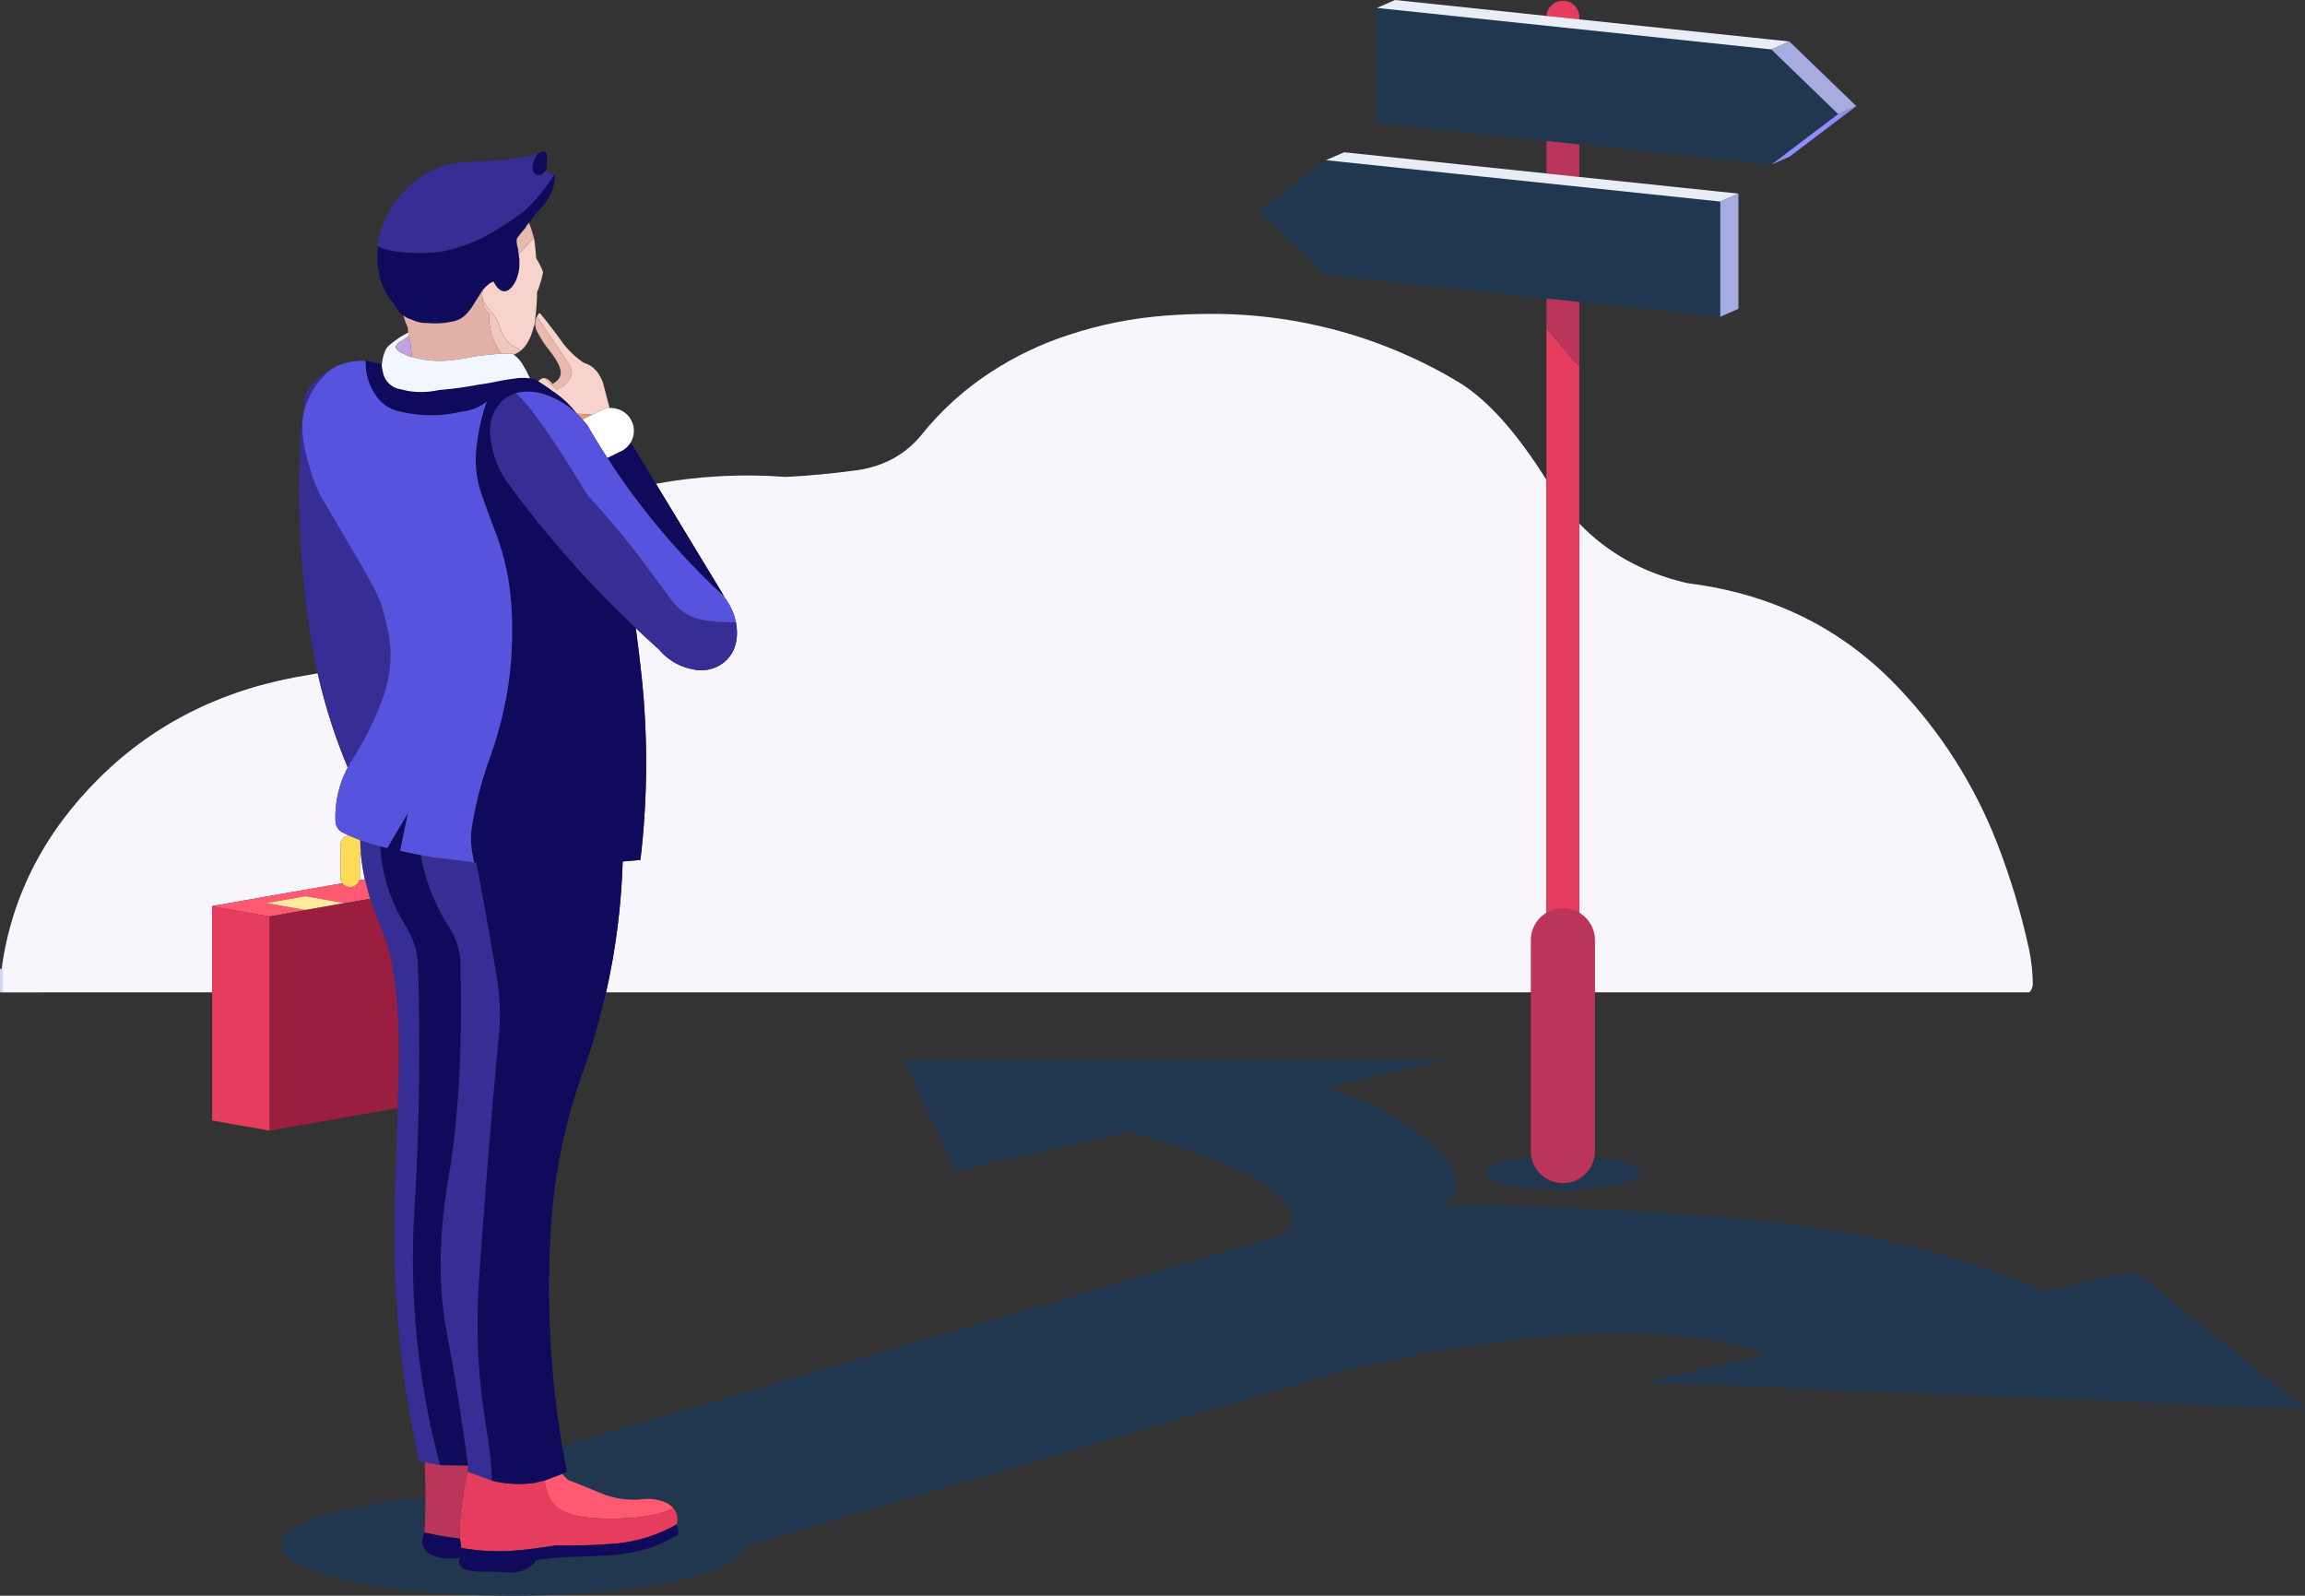 <svg id="Grupo_256" data-name="Grupo 256" xmlns="http://www.w3.org/2000/svg" xmlns:xlink="http://www.w3.org/1999/xlink" width="717.993" height="497.045" viewBox="0 0 717.993 497.045">
  <rect x="0" y="0" width="717.993" height="497.045" fill="#333333" stroke="none"/>
  <defs>
    <clipPath id="clip-path">
      <path id="Trazado_617" data-name="Trazado 617" d="M112.076,387.692v7.986h-.067a1.292,1.292,0,0,1-.111.489l1.78-.312a60.672,60.672,0,0,1-1.279-8.219ZM96.748,332.121q-39.264,6.051-65.515,31.9Q5.183,389.672.489,423.775H0v7.319H66.071V404.265l1.4.245L66,404.22l40.644-7.119a3.157,3.157,0,0,1-.6-1.423v-10.5a2.779,2.779,0,0,1,.712-1.913,3.143,3.143,0,0,1,1.8-1.046l.1-.022q-1.022-.456-2.036-.957a4.072,4.072,0,0,1-2.136-3.715,32.954,32.954,0,0,1,3.837-16.5,172.162,172.162,0,0,1-9.354-29.309q-1.113.226-2.225.4M362.834,220.312a125.133,125.133,0,0,0-29.921,5.985,101.257,101.257,0,0,0-24.292,11.612,91.746,91.746,0,0,0-21.446,19.354q-7.408,9.231-20,11.168l-.378.044q-10.923,1.491-21.957,2.069a158.284,158.284,0,0,0-40.521,2.124L224.6,306.115q.576.957,1.057,1.913a19.147,19.147,0,0,1,3.593,7.808,17.119,17.119,0,0,1,.311,3.025,13.42,13.42,0,0,1-.778,4.916,10.7,10.7,0,0,1-3.115,4.4l-.022.023a11.4,11.4,0,0,1-9.833,2.269,18,18,0,0,1-10.545-6.184q-3.678-3.3-7.23-6.663,1,7.471,1.891,15.761a257.12,257.12,0,0,1-.445,56.46q-2.818.264-5.528.49a214.251,214.251,0,0,1-5.172,40.754H486.834v0H632.145a3.852,3.852,0,0,0,1.069-2.78,56.193,56.193,0,0,0-1.135-10.412,220.343,220.343,0,0,0-10.033-33.391,147.957,147.957,0,0,0-30.766-48.386q-25.961-27.407-65.159-32.413-.512-.089-1-.178-19.949-4.726-33.169-18.453V409.137a5.09,5.09,0,0,1-5.117,5.117,5.127,5.127,0,0,1-5.117-5.117V271.478q-14.211-22.632-27.652-30.632a148.783,148.783,0,0,0-77.471-21.084q-6.794,0-13.76.551" transform="translate(0 -219.761)" fill="none"/>
    </clipPath>
    <linearGradient id="linear-gradient" x1="0.013" y1="1.884" x2="0.014" y2="1.884" gradientUnits="objectBoundingBox">
      <stop offset="0" stop-color="#ced2f7"/>
      <stop offset="1" stop-color="#f8f5fc"/>
    </linearGradient>
    <clipPath id="clip-path-2">
      <rect id="Rectángulo_81" data-name="Rectángulo 81" width="717.993" height="497.045" fill="none"/>
    </clipPath>
  </defs>
  <g id="Grupo_253" data-name="Grupo 253" transform="translate(0 97.777)">
    <g id="Grupo_252" data-name="Grupo 252" clip-path="url(#clip-path)">
      <path id="Trazado_616" data-name="Trazado 616" d="M-19.673,430.989l8.753-211.755,641.966-.422-8.753,211.755Z" transform="translate(10.92 -219.234)" fill="url(#linear-gradient)"/>
    </g>
  </g>
  <g id="Grupo_255" data-name="Grupo 255">
    <g id="Grupo_254" data-name="Grupo 254" clip-path="url(#clip-path-2)">
      <path id="Trazado_618" data-name="Trazado 618" d="M601.328,48.073,591.1,46.994l-52.834-5.562V5.55L661.125,18.475l20.823,20.133-20.8,15.75ZM522.4,52.979l122.843,12.88v35.883l-43.914-4.6L591.1,96.069l-68.718-7.208-20.8-20.133ZM241.909,469.492q-.027,6.681-.323,10.856-2,5.027,2.38,7.119,3.27,1.557,8.676.89-.824,2.8,1.713,3.626a17.936,17.936,0,0,0,4.894.667,84.726,84.726,0,0,1,9.254.289q5.651-.29,7.875-3.915a103.692,103.692,0,0,1,10.967-.979q3.649-.133,11.123-.445,13.214-.957,20.911-5.851a1.459,1.459,0,0,0,1.268-1.557,11.22,11.22,0,0,0-.445-2.291,5.53,5.53,0,0,0-1.112-5.05,7.253,7.253,0,0,0-2.225-1.713,15.26,15.26,0,0,0-8.454-.957,27.142,27.142,0,0,1-11.345-1.78q-7.186-2.981-10.834-4.382-.957-.957-1.691-1.846l1.4-.667q-.784-4.031-1.457-8.064l225.03-65.871a18.509,18.509,0,0,0,2.28-3.871q1.352-13.334-50.621-28.119L407.142,367.85l-16.2-34.7H559.906l-37.773,8.587a84.255,84.255,0,0,1,22.5,9.944q27.111,16.917,14.427,26.729Q662.5,379.548,708.7,392.443q25.709,7.176,37.406,12.892l28.186-6.407,53.079,42.957-205.844-8.253,39.176-8.9h-.99q-45.331-14.915-131.263,5.183L341.272,484.709q-.731,6.283-21.089,10.767-21.112,4.65-51.01,4.649t-51.01-4.649q-21.111-4.65-21.112-11.234t21.112-11.234a190.454,190.454,0,0,1,23.748-3.515M620.238,368.362q0,2.18-7.03,3.737a93.648,93.648,0,0,1-34.014,0q-7.03-1.558-7.03-3.737,0-2.2,7.03-3.76a94.985,94.985,0,0,1,34.014,0q7.03,1.557,7.03,3.76" transform="translate(-109.378 -3.081)" fill="#21364f" fill-rule="evenodd"/>
      <path id="Trazado_619" data-name="Trazado 619" d="M286.491,112.344a1.426,1.426,0,0,0,1.112,1.4,1.2,1.2,0,0,1,.445.156,4.707,4.707,0,0,1,.957-.222h.156q-5.495,8.386-10.256,12.168a95.379,95.379,0,0,1-11.635,7.475,50.837,50.837,0,0,1-13.793,4.761,52.992,52.992,0,0,1-14.3-.155,22.579,22.579,0,0,1-5.339-1.557,25.362,25.362,0,0,1,2.959-9.5,31.5,31.5,0,0,1,9.277-11.257,27.636,27.636,0,0,1,13.7-5.361q1.113-.133,13.348-.8a51.7,51.7,0,0,0,10.7-2,7.985,7.985,0,0,0-1.713,4.071q0,.156.133,1.4a2.18,2.18,0,0,0,2.158,1.268q.667,0,2.091-1.846m-67.828,62.9q-.168.135-.334.278a24.7,24.7,0,0,0-6.741,10.166q-2.381,6.3,0,15.572,2.291,9.277,5.183,14.015,4.961,8.454,10.011,17.063,3.181,5.339,6.162,10.9a33.353,33.353,0,0,1,2.291,5.494q1.113,3.938,1.935,8.009a37.421,37.421,0,0,1-1.869,20.689,94.859,94.859,0,0,1-9.343,18.842q-.762,1.187-1.413,2.414a172.164,172.164,0,0,1-9.354-29.309q-1.141-5.124-1.98-10.344a283.492,283.492,0,0,1-3.693-55.482q.089-2.314.133-4.65.4-6.873,1.29-13.7a10.682,10.682,0,0,1,2.647-6.006,14.2,14.2,0,0,1,5.072-3.949M269.5,520.872l-7.719-2.8L262,516.2q-2.892-21.735-6.741-42.2-3.938-20.533.734-47.984,1.9-11.354,2.859-24.516,1.351-18.67.79-40.977a21.21,21.21,0,0,0-3.114-11.345,65.376,65.376,0,0,1-6.463-12.847,59.532,59.532,0,0,1-1.858-6.04q-.532-2.131-.9-4.293,2,.39,4.015.756,6.385.667,12.68,1.557h.6q.191.994.378,1.991.315,1.658.623,3.315,2.778,14.863,5.295,29.865a72.151,72.151,0,0,1,.667,19.443q-.78,8.291-1.513,16.6-2.612,29.567-4.627,59.286a196.1,196.1,0,0,0,2.447,46.583q.964,5.9,1.413,11.935.126,1.769.211,3.549M276.9,182.107a47.04,47.04,0,0,1,5.628,6.362q6.229,8.142,16.707,25.428,9.744,10.633,17.53,21.023,4,5.405,8.876,12.013a16.319,16.319,0,0,0,7.5,5.361q3.433,1.042,10.956,1.179.669.016,1.368.022a17.108,17.108,0,0,1,.311,3.025,13.41,13.41,0,0,1-.779,4.916,10.706,10.706,0,0,1-3.114,4.405l-.022.022a11.4,11.4,0,0,1-9.833,2.269,18,18,0,0,1-10.545-6.184q-3.678-3.3-7.23-6.663a328.741,328.741,0,0,1-39.287-44.37,29.314,29.314,0,0,1-5.873-14.282,16.83,16.83,0,0,1,.245-6.585,5.526,5.526,0,0,1,.178-.667l.779-1.824c.015-.029.03-.044.044-.044l1.713-2.4a12.117,12.117,0,0,1,.89-.845l.022-.022a10.744,10.744,0,0,1,3.938-2.136M253.322,516.066l-4.738-.978-1.846-.445a329.059,329.059,0,0,1-7.564-80.242q.188-5.724.9-29.6.131-4.337.278-9.266.89-32.124-5.183-46.228a98.284,98.284,0,0,1-3.637-9.71q-.969-3.109-1.635-6.084a60.673,60.673,0,0,1-1.279-8.219q-.079-.9-.122-1.791-.063-1.117-.089-2.191a59.7,59.7,0,0,0,6.285,1.969q.023.475.056.945a49.11,49.11,0,0,0,1.268,8.209,51.314,51.314,0,0,0,1.869,6.04,59.411,59.411,0,0,0,5.206,10.477,22.9,22.9,0,0,1,3.337,11.635q.681,21.458.234,43.057-.344,16.482-1.346,33.047a248.362,248.362,0,0,0,8.009,79.374" transform="translate(-116.219 -59.643)" fill="#362e95" fill-rule="evenodd"/>
      <path id="Trazado_620" data-name="Trazado 620" d="M422.786,296.372a6.738,6.738,0,0,1-3.037,2.792l-4.216,2.058q-3.209-4.956-6.173-10.111-.8-1.008-1.635-1.924l3.025-1.468,2.747-1.346a7.2,7.2,0,0,1,2.714-.734,7.057,7.057,0,0,1,2.714.4,6.84,6.84,0,0,1,4.093,3.6l.022.022a6.8,6.8,0,0,1,.311,5.428,7.319,7.319,0,0,1-.567,1.279" transform="translate(-226.319 -158.546)" fill="#fff" fill-rule="evenodd"/>
      <path id="Trazado_621" data-name="Trazado 621" d="M292.06,811.449q-6.3,3.27-19.51,3.27-11.635,0-16.151-3.137-3.115-2.069-4.093-7.03-.289-.979-.512-1.646l5.717-2.136q.734.89,1.691,1.846,3.649,1.4,10.834,4.382a27.142,27.142,0,0,0,11.346,1.78,15.26,15.26,0,0,1,8.454.957,7.254,7.254,0,0,1,2.225,1.713M188.994,616.8q.111.111.289.267a2.883,2.883,0,0,0,4.249,0,2.409,2.409,0,0,0,.712-1.2l1.78-.311q.666,2.975,1.635,6.084l-31.311,5.506-16.084-2.848-.445-.089-1.468-.289Zm.6,6.184-12.08-2.136L165.3,622.98l12.1,2.136Z" transform="translate(-82.346 -341.678)" fill="#ff5a72" fill-rule="evenodd"/>
      <path id="Trazado_622" data-name="Trazado 622" d="M574.379,6.317,564.157,5.237a4.854,4.854,0,0,1,1.5-3.226A4.874,4.874,0,0,1,569.263.5a4.948,4.948,0,0,1,3.626,1.513,4.911,4.911,0,0,1,1.49,3.6Zm0,157.058V287.43a5.09,5.09,0,0,1-5.117,5.117,5.128,5.128,0,0,1-5.117-5.117V102.364q1,1.268,2,2.491,4.694,5.762,8.231,9.5Zm-322.5,298.131q.223.667.512,1.646.979,4.961,4.093,7.03,4.516,3.136,16.151,3.137,13.214,0,19.51-3.271a5.53,5.53,0,0,1,1.112,5.05,47.43,47.43,0,0,1-18.4,5.917,186.93,186.93,0,0,1-19.354.667q-9.12,1.424-14.616,1.713a67.008,67.008,0,0,1-14.749-.956l-.445-2.981a55.192,55.192,0,0,1,1.046-13.192c.013-.118.028-.236.045-.356a60.83,60.83,0,0,1,1.2-7.208l7.719,2.8a34.006,34.006,0,0,0,13.281.667q1.4-.356,2.892-.667M166.43,285.739v66.716l-7.986-1.424v.045l-9.944-1.8V282.558l1.4.244.445.089Z" transform="translate(-82.429 -0.277)" fill="#e63d5e" fill-rule="evenodd"/>
      <path id="Trazado_623" data-name="Trazado 623" d="M210.743,629.585l-12.191,2.136-12.1-2.136,12.213-2.136Z" transform="translate(-103.494 -348.283)" fill="#ffea9e" fill-rule="evenodd"/>
      <path id="Trazado_624" data-name="Trazado 624" d="M188.8,701.446V634.73l31.311-5.506a98.3,98.3,0,0,0,3.637,9.71q6.073,14.1,5.183,46.227-.147,4.929-.278,9.266Z" transform="translate(-104.799 -349.268)" fill="#991e40" fill-rule="evenodd"/>
      <path id="Trazado_625" data-name="Trazado 625" d="M238.951,599.754a3.161,3.161,0,0,1-.6-1.423v-10.5a2.782,2.782,0,0,1,.712-1.913,3.146,3.146,0,0,1,1.8-1.045l.1-.023q1.749.789,3.526,1.457.025,1.074.089,2.191.044.889.122,1.791l-.323.056v7.986h-.067a1.288,1.288,0,0,1-.111.489,2.417,2.417,0,0,1-.712,1.2,2.884,2.884,0,0,1-4.249,0q-.178-.156-.289-.267" transform="translate(-132.303 -324.637)" fill="#ffdb59" fill-rule="evenodd"/>
      <path id="Trazado_626" data-name="Trazado 626" d="M330.864,367.726a216.06,216.06,0,0,1-7.252,24.916A176.553,176.553,0,0,0,313.69,441a299.155,299.155,0,0,0,3.5,67.973q.673,4.034,1.457,8.064l-1.4.667-5.717,2.136q-1.49.312-2.892.667a34.005,34.005,0,0,1-13.281-.667q-.085-1.78-.211-3.549-.449-6.034-1.413-11.935a196.1,196.1,0,0,1-2.447-46.583q2.015-29.719,4.627-59.286.733-8.3,1.513-16.6a72.149,72.149,0,0,0-.667-19.443q-2.517-15-5.295-29.865-.308-1.656-.623-3.315-.188-1-.378-1.991h-.6a26.736,26.736,0,0,1-1.057-8.609,25.137,25.137,0,0,1,.323-2.959q.534-3.133,1.224-6.206a119.275,119.275,0,0,1,4.271-14.705,124.741,124.741,0,0,0,5.25-19.509,110.823,110.823,0,0,0,1.713-19.866,93.856,93.856,0,0,0-1.335-17.374,78.49,78.49,0,0,0-3.337-12.3q-2.069-5.406-4.6-12.547a32.222,32.222,0,0,1-1.913-14.238,64.59,64.59,0,0,1,3.248-15.195,15.309,15.309,0,0,1-8.009,3.114,40.843,40.843,0,0,1-19.265-.155,11.335,11.335,0,0,1-7.274-5.05,17.328,17.328,0,0,1-3.1-9.088q-.042-.784-.011-1.59h.156l4.805.978q.023.251.056.5a21.123,21.123,0,0,0,.612,3.059,6.643,6.643,0,0,0,1.869,2.737,6.234,6.234,0,0,0,3.337,1.557,22.285,22.285,0,0,0,6.14.89,27.528,27.528,0,0,0,5.784-.6q3.115-.29,6.162-.667,3.115-.445,6.229-1.024,2.825-.378,5.717-.978,2.8-.579,5.784-.957a16.314,16.314,0,0,1,4.527-.022q.808.115,1.613.311.511.305,1.012.612,2.4,1.488,4.483,3.036a33.832,33.832,0,0,1,4.672,3.782q1.5,1.555,2.859,3.248l.245.3a26.1,26.1,0,0,0-10.378-6.285,15.426,15.426,0,0,0-8.9-.4,10.737,10.737,0,0,0-3.938,2.135l-.022.023a11.927,11.927,0,0,0-.89.845l-1.713,2.4c-.015,0-.029.015-.044.045l-.779,1.824a5.526,5.526,0,0,0-.178.667,16.829,16.829,0,0,0-.245,6.585,29.319,29.319,0,0,0,5.873,14.282,328.762,328.762,0,0,0,39.287,44.369q1,7.471,1.891,15.762a257.118,257.118,0,0,1-.445,56.46q-2.818.264-5.528.49a214.221,214.221,0,0,1-5.172,40.755M346.4,209.3l20.277,33.447q.576.958,1.057,1.914-.224-.288-.456-.579a222.992,222.992,0,0,1-35.983-42.79l4.216-2.058a6.733,6.733,0,0,0,3.037-2.791q.342.474.656.99ZM274.292,535.884a82.952,82.952,0,0,0,11.056,1.913l.445,2.981a67.01,67.01,0,0,0,14.749.956q5.495-.288,14.616-1.713a186.956,186.956,0,0,0,19.354-.667,47.439,47.439,0,0,0,18.4-5.917,11.19,11.19,0,0,1,.445,2.291,1.459,1.459,0,0,1-1.268,1.557q-7.7,4.895-20.911,5.851-7.475.311-11.123.445a103.569,103.569,0,0,0-10.967.979q-2.224,3.625-7.875,3.915a84.882,84.882,0,0,0-9.254-.29,17.943,17.943,0,0,1-4.894-.667q-2.536-.822-1.713-3.626-5.406.667-8.676-.89-4.382-2.092-2.38-7.119m35.394-429.461q.956-.445,1.691-.823a1.891,1.891,0,0,1,1.112,1.78q0,.444-.133,2.825a2.027,2.027,0,0,0,0,1.112q-1.424,1.846-2.091,1.846a2.18,2.18,0,0,1-2.158-1.268q-.133-1.246-.134-1.4a7.985,7.985,0,0,1,1.713-4.071m-6.029,31.211a2.772,2.772,0,0,0,.089.667v.311a2.04,2.04,0,0,0,.133.667v1.335a12.794,12.794,0,0,1-1.246,5.718q-1.424,2.67-3.048,2.958-2,.445-3.782-2.958a3.126,3.126,0,0,0-.89.445h-.156l-1.624,1.4a2.431,2.431,0,0,1-.6.667L292.4,149q-.534.89-2.38,3.782-2.825,4.961-6.162,5.784a25.306,25.306,0,0,1-8.743.667h-.823a11.025,11.025,0,0,1-4.071-1.112,6.824,6.824,0,0,1-2.514-1.268,7.89,7.89,0,0,1-2.536-3.047,24.286,24.286,0,0,1-4.672-8.3,7.516,7.516,0,0,1-.356-1.713q-.156-1.113-.311-1.935a14.41,14.41,0,0,1-.133-1.846,11.486,11.486,0,0,1,0-2.67v-2a22.578,22.578,0,0,0,5.339,1.557,52.992,52.992,0,0,0,14.3.155,50.836,50.836,0,0,0,13.793-4.76,95.433,95.433,0,0,0,11.635-7.475q4.761-3.781,10.255-12.168a15.308,15.308,0,0,1-3.782,10.077,44.794,44.794,0,0,0-4.383,5.339,5.937,5.937,0,0,0-1.112,1.557,32.9,32.9,0,0,0-2.67,3.337,7.154,7.154,0,0,0,.289,2.825,2.877,2.877,0,0,1,.156.957,2.238,2.238,0,0,0,.133.89M287.862,515.173l-8.676-.134a248.362,248.362,0,0,1-8.009-79.374q1-16.565,1.346-33.047.448-21.6-.234-43.057a22.9,22.9,0,0,0-3.337-11.635,59.41,59.41,0,0,1-5.206-10.478,51.3,51.3,0,0,1-1.869-6.04,49.114,49.114,0,0,1-1.268-8.209q-.033-.47-.056-.945,1.078.278,2.169.512l6.451-10.968-2.447,11.858q3.212.686,6.44,1.313.369,2.162.9,4.293a59.541,59.541,0,0,0,1.858,6.04,65.4,65.4,0,0,0,6.463,12.847,21.208,21.208,0,0,1,3.114,11.346q.561,22.307-.79,40.977-.954,13.162-2.859,24.516-4.672,27.452-.734,47.984,3.849,20.467,6.741,42.2" transform="translate(-142.084 -58.616)" fill="#100a5c" fill-rule="evenodd"/>
      <path id="Trazado_627" data-name="Trazado 627" d="M365.582,156.1a31.258,31.258,0,0,1,1.4,4.227.706.706,0,0,0,.156.378q-.823.89-1.869,2a32.763,32.763,0,0,1-2.892,2.959,2.236,2.236,0,0,1-.133-.89,2.88,2.88,0,0,0-.156-.957,7.143,7.143,0,0,1-.289-2.825,32.993,32.993,0,0,1,2.67-3.337,5.944,5.944,0,0,1,1.112-1.557m2.447,29.1q7.453,11.056,9.788,14.482,2.38,3.47-.467,6.162a5.154,5.154,0,0,1-1.935,1.557,2.654,2.654,0,0,0-1.046.712q-3.36-2.848-3.693-3.671a4.522,4.522,0,0,1,2.225,1.78q3.247-1.757,2.4-4.649-.467-2.024-3.4-5.806a35.589,35.589,0,0,1-3.871-6.006,5.117,5.117,0,0,1,0-4.56" transform="translate(-200.805 -86.648)" fill="#e9b8ae" fill-rule="evenodd"/>
      <path id="Trazado_628" data-name="Trazado 628" d="M353.673,166.45q.445,2.825.667,6.385a22.69,22.69,0,0,1,2.158,4.293,27.071,27.071,0,0,1-1.112,4.227,14.691,14.691,0,0,1-.756,2,70.708,70.708,0,0,1-.823,10.1,6.288,6.288,0,0,1-.289.957q-1.268,4.961-3.937,7.185a27.99,27.99,0,0,0-2.959-1.846q-2.514-1.4-4.227-7.274a11.947,11.947,0,0,0-2.514-3.4,17.44,17.44,0,0,1-2.091-3.337,10.481,10.481,0,0,1-.289-1.268,7.044,7.044,0,0,1,.289-1.846,2.441,2.441,0,0,0,.6-.667l1.624-1.4h.156a3.128,3.128,0,0,1,.89-.445q1.78,3.4,3.782,2.959,1.624-.289,3.048-2.959a12.794,12.794,0,0,0,1.246-5.717v-1.335a2.043,2.043,0,0,1-.133-.667v-.311a2.768,2.768,0,0,1-.089-.667,32.817,32.817,0,0,0,2.892-2.959q1.046-1.113,1.869-2m18.1,55.115q-2.282-.216-4.716-.323-1.356-1.694-2.859-3.248a33.772,33.772,0,0,0-4.672-3.782q-2.083-1.548-4.483-3.037a2.257,2.257,0,0,1,2.169-.99q.334.823,3.693,3.671a2.657,2.657,0,0,1,1.046-.712,5.153,5.153,0,0,0,1.935-1.557q2.847-2.692.467-6.162-2.336-3.426-9.788-14.482a4.753,4.753,0,0,1,.845-1.09q1.379,1.446,6.385,8.164a27.832,27.832,0,0,0,7.3,7.341q4.249,1.2,6.118,6.385,1.264,4.964,2.024,7.742a7.189,7.189,0,0,0-2.714.734Z" transform="translate(-187.339 -92.393)" fill="#f8d3cb" fill-rule="evenodd"/>
      <path id="Trazado_629" data-name="Trazado 629" d="M285.02,223.778a53.1,53.1,0,0,0-.89-6.585,4.792,4.792,0,0,1-.222-1.046,6.917,6.917,0,0,1-.156-1.557q-.29-.667-.6-1.4-.445-1.268-.8-2.38a6.83,6.83,0,0,0,2.514,1.268,11.022,11.022,0,0,0,4.071,1.112h.823a25.306,25.306,0,0,0,8.743-.667q3.337-.824,6.162-5.784,1.847-2.892,2.38-3.782l.133-.156a7.044,7.044,0,0,0-.289,1.846,10.48,10.48,0,0,0,.289,1.268c-.086,0-.131-.049-.133-.145a2.731,2.731,0,0,0,.133.745l.156.8v.311a4.117,4.117,0,0,0,1.713,2.514q0,.956.067,1.935a18.148,18.148,0,0,0,3.849,10.678q-2.8.133-7.63.734-6.006,1.113-7.853,1.268a31.742,31.742,0,0,1-12.458-.979" transform="translate(-156.726 -112.57)" fill="#e1b1a7" fill-rule="evenodd"/>
      <path id="Trazado_630" data-name="Trazado 630" d="M349.774,225.481a8.982,8.982,0,0,1-2.225,1.268,2.647,2.647,0,0,0-.289-.289h-3.493a18.151,18.151,0,0,1-3.849-10.678q-.067-.979-.067-1.935a4.117,4.117,0,0,1-1.713-2.514v-.311l-.156-.8a2.731,2.731,0,0,1-.133-.745c0,.1.047.145.133.145a17.465,17.465,0,0,0,2.091,3.337,11.945,11.945,0,0,1,2.514,3.4q1.713,5.873,4.227,7.274a28,28,0,0,1,2.959,1.846" transform="translate(-187.533 -116.275)" fill="#f0c6bd" fill-rule="evenodd"/>
      <path id="Trazado_631" data-name="Trazado 631" d="M275.762,233.846l-2.091,1.468q-2.069.89-2,2.158.312,1.113,2.447,1.935a9.1,9.1,0,0,0,2.536,1.023,31.734,31.734,0,0,0,12.458.979q1.847-.156,7.853-1.268,4.827-.6,7.63-.734h3.493a2.687,2.687,0,0,1,.289.289,10.194,10.194,0,0,1,2.981,3.4,33.41,33.41,0,0,1,2.08,3.982,16.333,16.333,0,0,0-4.527.022q-2.981.378-5.784.957-2.892.6-5.717.979-3.115.579-6.229,1.023-3.048.378-6.162.667a27.529,27.529,0,0,1-5.784.6,22.284,22.284,0,0,1-6.14-.89,6.23,6.23,0,0,1-3.337-1.557,6.644,6.644,0,0,1-1.869-2.736,21.127,21.127,0,0,1-.612-3.059q.378-4.054,1.88-5.906a30.857,30.857,0,0,1,4.382-3.27l2-1.112a4.79,4.79,0,0,0,.222,1.046" transform="translate(-148.358 -129.222)" fill="#f1f6ff" fill-rule="evenodd"/>
      <path id="Trazado_632" data-name="Trazado 632" d="M281.241,235.15a53.108,53.108,0,0,1,.89,6.585,9.1,9.1,0,0,1-2.536-1.023q-2.136-.823-2.447-1.935-.067-1.268,2-2.158Z" transform="translate(-153.837 -130.527)" fill="#c2a3e0" fill-rule="evenodd"/>
      <path id="Trazado_633" data-name="Trazado 633" d="M656.892,109.9l-10.233-1.079V98.7l10.233,1.079Zm-10.233,37.874,10.233,1.068v20.021q-3.537-3.737-8.231-9.5-1-1.223-2-2.492ZM308.206,533.967a82.881,82.881,0,0,1-11.056-1.913q.3-4.174.323-10.856,0-1.858-.011-3.915-.156-3.937-.156-7.052l4.738.979,8.676.133-.222,1.869a60.787,60.787,0,0,0-1.2,7.208q-.025.179-.044.356a55.191,55.191,0,0,0-1.046,13.192" transform="translate(-164.941 -54.786)" fill="#bb355a" fill-rule="evenodd"/>
      <path id="Trazado_634" data-name="Trazado 634" d="M403.925,289.6q2.434.106,4.716.323l-3.025,1.468q-.709-.779-1.446-1.49l-.245-.3" transform="translate(-224.21 -160.751)" fill="#ed9870" fill-rule="evenodd"/>
      <path id="Trazado_635" data-name="Trazado 635" d="M235.968,403.845a59.8,59.8,0,0,1-6.285-1.968q-1.777-.669-3.526-1.458-1.022-.456-2.036-.956a4.074,4.074,0,0,1-2.136-3.716,32.954,32.954,0,0,1,3.837-16.5q.651-1.227,1.413-2.414A94.869,94.869,0,0,0,236.579,358a37.421,37.421,0,0,0,1.869-20.689q-.823-4.071-1.935-8.009a33.343,33.343,0,0,0-2.291-5.495q-2.981-5.562-6.162-10.9-5.049-8.609-10.011-17.063-2.892-4.738-5.183-14.015-2.381-9.276,0-15.572a24.7,24.7,0,0,1,6.741-10.166q.166-.142.334-.278,4.189-3.343,11.457-3.215-.031.806.011,1.59a17.328,17.328,0,0,0,3.1,9.088,11.335,11.335,0,0,0,7.274,5.05,40.842,40.842,0,0,0,19.265.155,15.309,15.309,0,0,0,8.009-3.114,64.59,64.59,0,0,0-3.248,15.195,32.222,32.222,0,0,0,1.913,14.237q2.536,7.141,4.6,12.547a78.477,78.477,0,0,1,3.337,12.3A93.853,93.853,0,0,1,277,337.018a110.817,110.817,0,0,1-1.713,19.866,124.738,124.738,0,0,1-5.25,19.509,119.269,119.269,0,0,0-4.271,14.705q-.689,3.073-1.224,6.206a25.144,25.144,0,0,0-.323,2.959,26.747,26.747,0,0,0,1.057,8.609q-6.3-.89-12.68-1.557-2.011-.366-4.015-.756-3.228-.626-6.44-1.313l2.447-11.858-6.451,10.968q-1.09-.234-2.169-.512m107.182-77.594a19.147,19.147,0,0,1,3.593,7.808q-.7-.006-1.368-.022-7.523-.137-10.956-1.179a16.32,16.32,0,0,1-7.5-5.361q-4.872-6.608-8.876-12.013-7.786-10.389-17.53-21.023-10.478-17.286-16.707-25.428a47,47,0,0,0-5.628-6.362,15.426,15.426,0,0,1,8.9.4,26.1,26.1,0,0,1,10.378,6.285q.737.711,1.446,1.49.836.916,1.635,1.924,2.965,5.154,6.173,10.11a222.99,222.99,0,0,0,35.983,42.79q.232.291.456.579" transform="translate(-117.496 -140.207)" fill="#5653de" fill-rule="evenodd"/>
      <path id="Trazado_636" data-name="Trazado 636" d="M997.006,4.961l10.222,1.079,65.448,6.885-5.651,2.469L944.161,2.469,949.811,0Zm54.136,57.818L928.3,49.9l5.651-2.469L997,54.036l10.233,1.079,49.564,5.194Z" transform="translate(-515.278)" fill="#e9edf8" fill-rule="evenodd"/>
      <path id="Trazado_637" data-name="Trazado 637" d="M1240.15,92.519l20.8-15.75,5.65-2.469-20.8,15.75Z" transform="translate(-688.38 -41.242)" fill="#8f8dfd" fill-rule="evenodd"/>
      <path id="Trazado_638" data-name="Trazado 638" d="M1241.106,51.652l-20.823-20.133,5.651-2.469,20.822,20.133ZM1204.4,114.786V78.9l5.65-2.469v35.883Z" transform="translate(-668.536 -16.125)" fill="#a6ace0" fill-rule="evenodd"/>
      <path id="Trazado_639" data-name="Trazado 639" d="M1081.739,721.447a9.989,9.989,0,0,1-9.989-9.989V645.787a9.988,9.988,0,1,1,19.977,0v65.671a9.989,9.989,0,0,1-9.988,9.989" transform="translate(-594.905 -352.918)" fill="#bb355a"/>
    </g>
  </g>
</svg>
